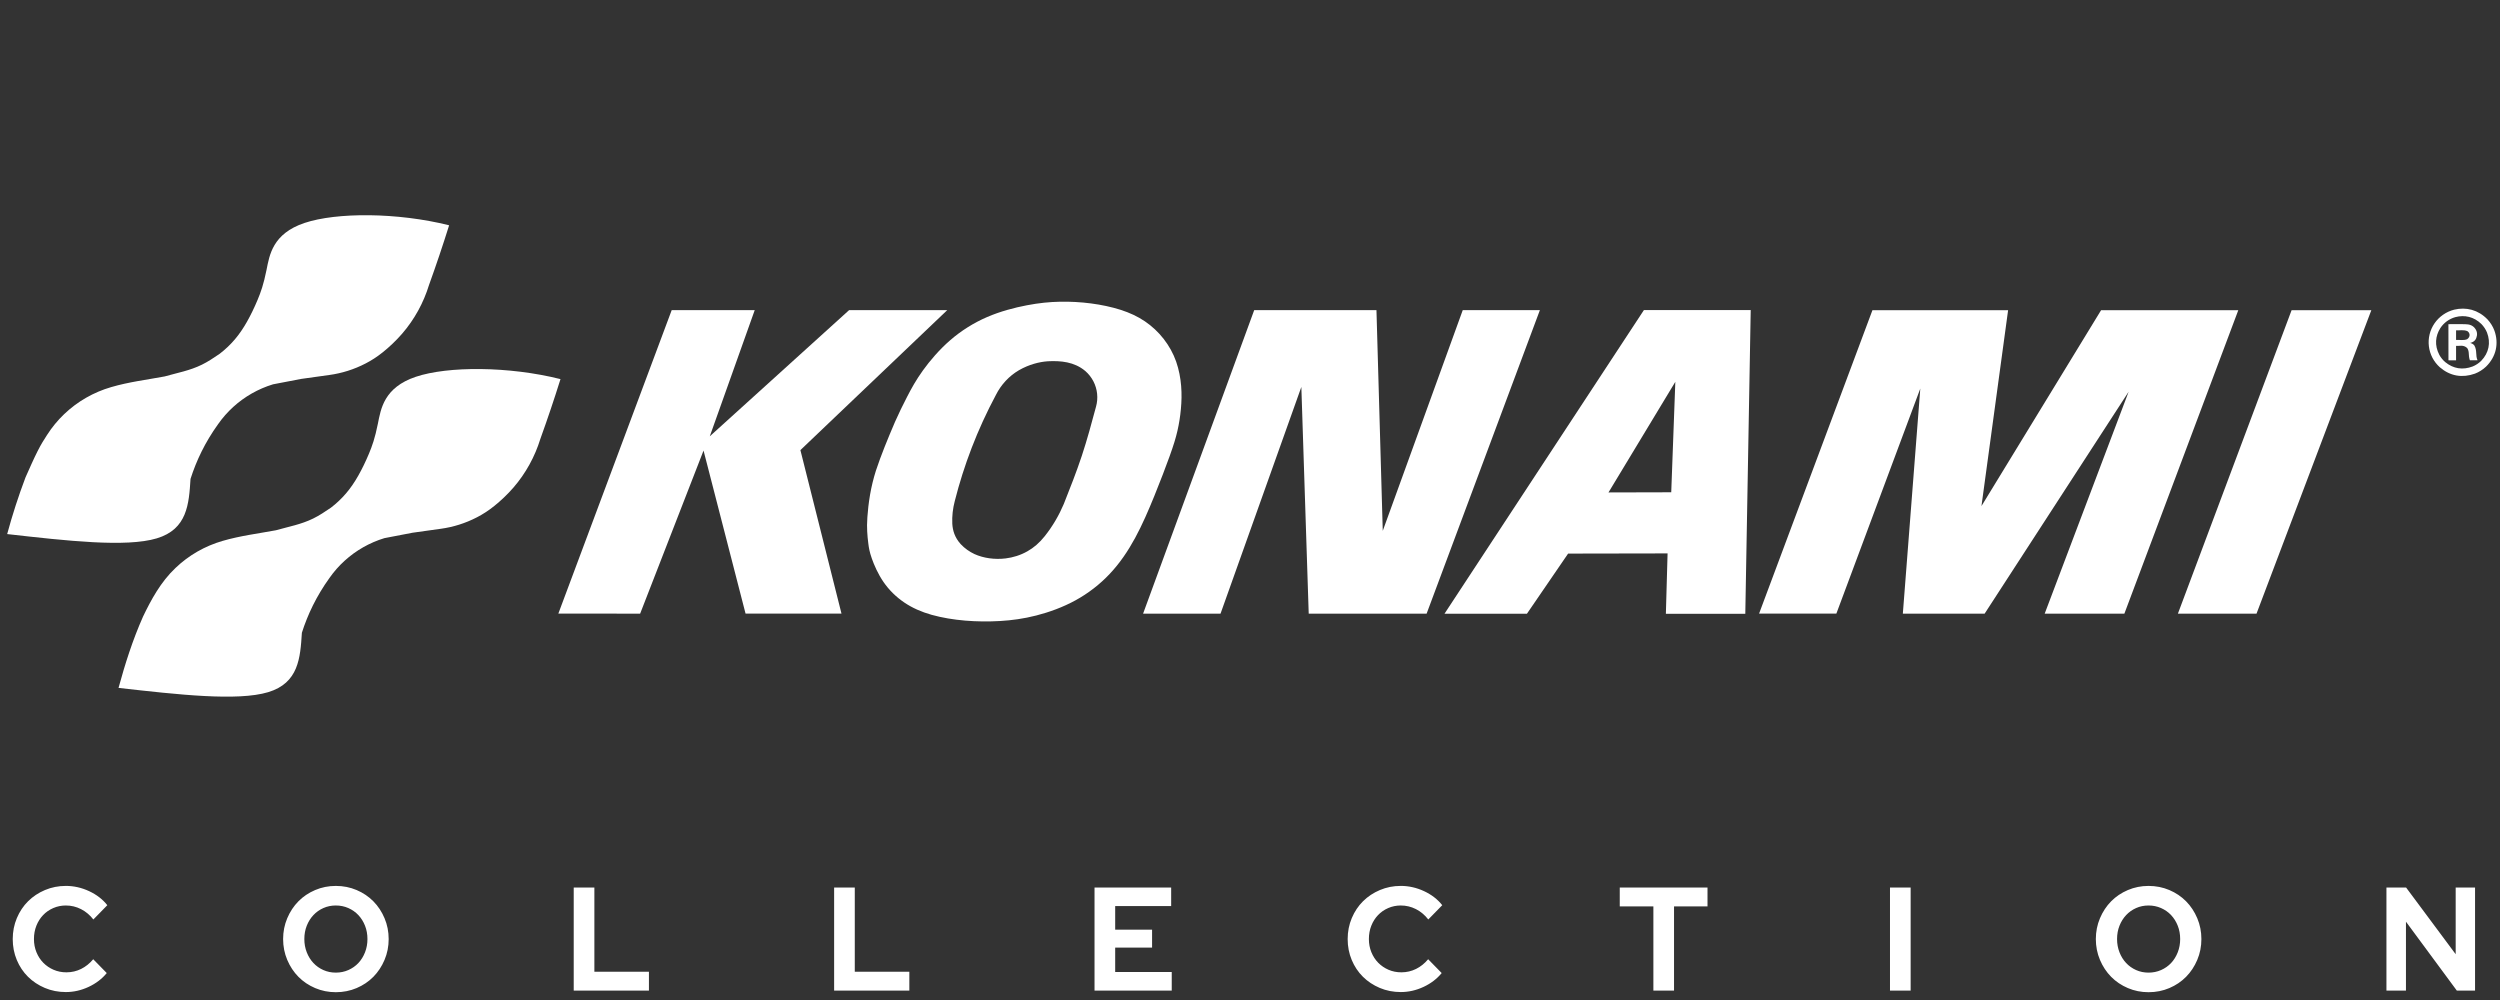 <?xml version="1.0" encoding="UTF-8" standalone="no"?>
<svg
   xmlns:dc="http://purl.org/dc/elements/1.1/"
   xmlns:cc="http://creativecommons.org/ns#"
   xmlns:rdf="http://www.w3.org/1999/02/22-rdf-syntax-ns#"
   xmlns:svg="http://www.w3.org/2000/svg"
   xmlns="http://www.w3.org/2000/svg"
   xmlns:sodipodi="http://sodipodi.sourceforge.net/DTD/sodipodi-0.dtd"
   xmlns:inkscape="http://www.inkscape.org/namespaces/inkscape"
   width="500"
   height="200"
   viewBox="0 0 500 200"
   version="1.1"
   id="svg95"
   sodipodi:docname="Konami.svg"
   inkscape:version="0.92.5 (2060ec1f9f, 2020-04-08)">
  <rect x="0" y="0" width="500" height="200" fill="#333333" stroke="none"/>
  <defs
     id="defs99" />
  <sodipodi:namedview
     pagecolor="#ffffff"
     bordercolor="#666666"
     borderopacity="1"
     objecttolerance="10"
     gridtolerance="10"
     guidetolerance="10"
     inkscape:pageopacity="0"
     inkscape:pageshadow="2"
     inkscape:window-width="1366"
     inkscape:window-height="743"
     id="namedview97"
     showgrid="false"
     inkscape:pagecheckerboard="true"
     inkscape:zoom="2.9857705"
     inkscape:cx="156.31343"
     inkscape:cy="87.777536"
     inkscape:window-x="0"
     inkscape:window-y="0"
     inkscape:window-maximized="1"
     inkscape:current-layer="svg95" />
  <title
     id="title70">mainlogo</title>
  <path
     d="m 1.434,106.815 c 11.904,1.347 23.807,2.695 29.92,0.856 6.111,-1.837 6.431,-6.864 6.75,-11.889 1.166,-3.643 2.887,-7.29 5.51,-10.944 0.88,-1.257 1.898,-2.417 3.032,-3.45 1.136,-1.036 2.389,-1.943 3.724,-2.702 1.338,-0.761 2.762,-1.373 4.233,-1.822 v 0 l 5.635,-1.082 5.683,-0.793 v 0 c 2.41,-0.335 4.865,-1.08 7.238,-2.316 1.129,-0.589 2.209,-1.269 3.436,-2.251 1.229,-0.985 2.605,-2.269 3.827,-3.681 1.225,-1.415 2.296,-2.961 3.199,-4.597 0.902,-1.638 1.635,-3.367 2.183,-5.154 1.432,-3.963 2.77,-7.941 4.02,-11.932 -10.351,-2.595 -22.532,-2.612 -28.926,-0.467 -6.394,2.144 -7.006,6.447 -7.593,9.378 -0.589,2.931 -1.152,4.488 -1.794,6.015 -0.64,1.527 -1.359,3.025 -2.112,4.354 -0.753,1.328 -1.541,2.492 -2.448,3.556 -0.907,1.065 -1.93,2.032 -3.043,2.881 -1.166,0.79 -2.334,1.58 -3.541,2.165 -2.395,1.183 -4.945,1.635 -7.443,2.348 -3.532,0.659 -7.136,1.096 -10.678,2.13 -1.753,0.506 -3.447,1.224 -5.03,2.133 -1.582,0.905 -3.052,2.005 -4.37,3.261 -1.318,1.258 -2.48,2.674 -3.457,4.208 -0.574,0.888 -1.146,1.775 -1.859,3.182 C 6.817,91.61 5.961,93.536 5.108,95.461 3.687,99.217 2.465,103.004 1.434,106.815 Z"
     id="Path"
     inkscape:connector-curvature="0"
     style="fill:#ffffff;fill-rule:evenodd;stroke:none;stroke-width:1.228" />
  <path
     d="m 23.706,137.58 c 11.903,1.345 23.808,2.694 29.92,0.856 6.111,-1.838 6.43,-6.862 6.75,-11.889 1.166,-3.643 2.889,-7.292 5.511,-10.945 0.879,-1.257 1.897,-2.418 3.035,-3.45 1.134,-1.034 2.387,-1.941 3.724,-2.702 1.338,-0.761 2.759,-1.372 4.233,-1.821 v 0 l 5.633,-1.082 5.683,-0.795 v 0 c 2.41,-0.332 4.866,-1.077 7.238,-2.313 1.13,-0.59 2.209,-1.269 3.436,-2.254 1.228,-0.982 2.605,-2.267 3.829,-3.681 1.223,-1.413 2.296,-2.961 3.197,-4.597 0.903,-1.636 1.635,-3.365 2.184,-5.151 1.431,-3.964 2.769,-7.942 4.019,-11.933 -10.351,-2.596 -22.53,-2.611 -28.927,-0.467 -6.394,2.144 -7.006,6.447 -7.593,9.378 -0.589,2.93 -1.153,4.487 -1.793,6.014 -0.641,1.527 -1.359,3.024 -2.113,4.354 -0.753,1.329 -1.542,2.49 -2.448,3.556 -0.905,1.062 -1.93,2.031 -3.042,2.881 -1.167,0.792 -2.335,1.58 -3.541,2.163 -2.396,1.185 -4.945,1.636 -7.445,2.349 -3.533,0.658 -7.135,1.096 -10.679,2.129 -1.753,0.509 -3.447,1.225 -5.029,2.131 -1.582,0.908 -3.053,2.005 -4.37,3.265 -2.973,2.795 -4.925,6.435 -6.508,9.736 -2.096,4.719 -3.594,9.47 -4.905,14.266 z"
     id="path73"
     inkscape:connector-curvature="0"
     style="fill:#ffffff;fill-rule:evenodd;stroke:none;stroke-width:1.228" />
  <polygon
     id="polygon75"
     points="140.646,1.718 127.125,1.714 108.662,51.142 121.985,51.148 132.311,24.585 139.153,51.142 154.778,51.142 148.085,24.514 172.004,1.714 156.02,1.714 133.328,22.264 "
     style="fill:#ffffff;fill-rule:evenodd;stroke:none;stroke-width:1"
     transform="matrix(1.228,0,0,1.228,-21.769,59.919)" />
  <path
     d="m 235.227,72.311 c -0.574,-1.621 -1.422,-3.15 -2.483,-4.514 -1.062,-1.364 -2.338,-2.565 -3.771,-3.535 -1.432,-0.968 -3.019,-1.708 -4.836,-2.292 -3.699,-1.172 -8.063,-1.709 -12.163,-1.625 -2.083,0.044 -4.161,0.245 -6.618,0.715 -2.458,0.469 -5.292,1.208 -7.953,2.358 -2.66,1.15 -5.149,2.713 -7.338,4.606 -2.188,1.892 -4.078,4.116 -5.472,6.05 -1.392,1.934 -2.288,3.576 -3.147,5.235 -0.857,1.658 -1.679,3.331 -2.431,5.035 -1.447,3.371 -2.789,6.635 -3.836,9.798 -0.497,1.569 -0.886,3.173 -1.167,4.795 -0.281,1.622 -0.453,3.261 -0.537,4.492 -0.084,1.232 -0.081,2.051 -0.036,2.87 0.042,0.818 0.123,1.635 0.23,2.449 0.104,0.818 0.234,1.634 0.693,2.944 0.458,1.311 1.241,3.112 2.343,4.712 1.101,1.6 2.518,2.99 4.135,4.086 1.617,1.096 3.432,1.897 5.498,2.479 4.187,1.162 9.108,1.506 13.721,1.232 2.334,-0.141 4.659,-0.454 7.202,-1.103 2.545,-0.65 5.305,-1.642 7.848,-3.037 2.544,-1.395 4.868,-3.193 6.849,-5.299 1.983,-2.104 3.624,-4.518 5.062,-7.163 1.439,-2.648 2.676,-5.524 3.854,-8.421 1.176,-2.898 2.293,-5.813 3.069,-7.98 0.776,-2.166 1.213,-3.581 1.543,-5.02 0.332,-1.442 0.56,-2.905 0.694,-4.379 0.272,-2.909 0.182,-6.21 -0.951,-9.486 z m -16.022,9.02 c -0.888,3.305 -1.775,6.61 -2.851,9.856 -1.076,3.246 -2.337,6.427 -3.598,9.611 -0.921,2.182 -2.188,4.405 -3.821,6.454 -1.085,1.358 -2.208,2.303 -3.445,3.001 -1.417,0.806 -2.9,1.246 -4.348,1.427 -2.204,0.275 -4.463,-0.054 -6.24,-0.863 -0.968,-0.449 -1.961,-1.127 -2.762,-1.991 -1.216,-1.343 -1.603,-2.746 -1.683,-4.087 -0.072,-1.523 0.108,-3.042 0.492,-4.515 1.812,-7.147 4.497,-14.258 8.243,-21.261 0.511,-1.016 1.167,-1.96 1.944,-2.793 0.776,-0.834 1.676,-1.557 2.658,-2.13 2.015,-1.152 4.045,-1.665 5.761,-1.787 2.57,-0.133 5.301,0.092 7.498,1.945 0.662,0.573 1.213,1.271 1.617,2.046 0.404,0.775 0.661,1.626 0.751,2.494 0.093,0.868 0.017,1.75 -0.216,2.592 z"
     id="Shape"
     inkscape:connector-curvature="0"
     style="fill:#ffffff;fill-rule:evenodd;stroke:none;stroke-width:1.228" />
  <polygon
     id="polygon78"
     points="229.673,14.226 230.873,51.148 250.075,51.148 268.524,1.714 255.96,1.715 242.933,37.662 241.906,1.714 221.996,1.714 203.898,51.148 216.511,51.148 "
     style="fill:#ffffff;fill-rule:evenodd;stroke:none;stroke-width:1"
     transform="matrix(1.228,0,0,1.228,-21.769,59.919)" />
  <path
     d="m 333.516,110.682 -0.341,12.073 h 15.885 l 1.082,-60.735 h -21.363 l -39.882,60.729 h 16.488 l 8.237,-12.03 z m 1.55,-34.319 -0.818,22.092 -12.549,0.032 z"
     id="path80"
     inkscape:connector-curvature="0"
     style="fill:#ffffff;fill-rule:evenodd;stroke:none;stroke-width:1.228" />
  <polygon
     id="polygon82"
     points="327.636,51.155 340.954,51.155 364.412,15.004 350.737,51.151 363.716,51.151 382.27,1.728 359.923,1.728 340.441,33.628 344.781,1.724 322.685,1.724 304.22,51.146 316.808,51.146 330.48,14.486 "
     style="fill:#ffffff;fill-rule:evenodd;stroke:none;stroke-width:1"
     transform="matrix(1.228,0,0,1.228,-21.769,59.919)" />
  <polygon
     id="polygon84"
     points="403.938,1.724 390.952,1.724 372.433,51.152 385.237,51.152 "
     style="fill:#ffffff;fill-rule:evenodd;stroke:none;stroke-width:1"
     transform="matrix(1.228,0,0,1.228,-21.769,59.919)" />
  <path
     d="m 498.594,66.221 c -0.294,-0.779 -0.738,-1.5 -1.305,-2.113 -1.812,-1.882 -4.116,-2.419 -6.384,-1.875 -0.75,0.19 -1.466,0.518 -2.103,0.96 -0.637,0.44 -1.194,0.997 -1.633,1.633 -0.897,1.29 -1.274,2.884 -1.088,4.392 0.091,0.765 0.322,1.512 0.678,2.197 0.36,0.684 0.845,1.303 1.421,1.819 1.98,1.691 4.273,2.073 6.704,1.206 0.779,-0.301 1.5,-0.756 2.105,-1.33 1.951,-1.911 2.482,-4.42 1.605,-6.888 m -2.144,6.167 c -0.516,0.509 -1.131,0.916 -1.803,1.191 -2.107,0.794 -4.075,0.485 -5.8,-0.925 -0.505,-0.433 -0.933,-0.955 -1.25,-1.538 -1.06,-2.016 -0.831,-4.014 0.22,-5.672 0.363,-0.555 0.827,-1.044 1.364,-1.437 0.535,-0.392 1.144,-0.691 1.785,-0.873 1.962,-0.526 3.96,-0.091 5.534,1.456 0.505,0.516 0.909,1.131 1.185,1.799 0.832,2.152 0.391,4.334 -1.236,6.001"
     id="path86"
     inkscape:connector-curvature="0"
     style="fill:#ffffff;fill-rule:evenodd;stroke:#ffffff;stroke-width:0.614" />
  <path
     d="m 494.881,69.106 c -0.261,-0.339 -0.562,-0.437 -0.859,-0.517 0.376,-0.087 0.947,-0.28 1.228,-0.967 0.24,-0.651 0.292,-1.385 -0.442,-2.172 -0.716,-0.689 -1.583,-0.6 -2.397,-0.619 v 0 l -2.727,0.002 0.008,7.226 1.522,0.007 v -2.899 0 c 0.691,0.077 1.436,-0.276 2.22,0.439 0.518,0.765 0.166,1.374 0.542,2.453 v 0 l 1.533,-0.002 v 0 c -0.45,-0.966 -0.046,-1.92 -0.629,-2.95 v 0 0 z m -1.464,-1.257 c -0.716,0.279 -1.468,0.101 -2.202,0.135 v 0 -1.92 0 c 0.75,0.049 1.436,-0.153 2.25,0.155 0.542,0.348 0.68,1.139 -0.048,1.631 z"
     id="path88"
     inkscape:connector-curvature="0"
     style="fill:#ffffff;fill-rule:evenodd;stroke:none;stroke-width:1.228" />
  <path
     d="m 13.174,198.411 c 1.558,0 3.072,-0.344 4.544,-1.03 1.472,-0.687 2.683,-1.61 3.633,-2.768 v 0 l -2.707,-2.768 c -0.703,0.844 -1.51,1.492 -2.422,1.943 -0.912,0.451 -1.89,0.677 -2.935,0.677 -0.931,0 -1.79,-0.172 -2.578,-0.515 -0.788,-0.343 -1.472,-0.81 -2.051,-1.399 -0.579,-0.589 -1.035,-1.291 -1.368,-2.105 -0.332,-0.815 -0.499,-1.693 -0.499,-2.635 0,-0.962 0.161,-1.85 0.484,-2.665 0.323,-0.815 0.769,-1.521 1.339,-2.12 0.57,-0.599 1.249,-1.07 2.037,-1.413 0.788,-0.343 1.629,-0.515 2.521,-0.515 1.064,0 2.07,0.24 3.02,0.721 0.95,0.481 1.776,1.173 2.479,2.076 v 0 l 2.792,-2.856 c -0.931,-1.178 -2.146,-2.115 -3.647,-2.812 -1.501,-0.697 -3.049,-1.045 -4.644,-1.045 -1.482,0 -2.873,0.275 -4.174,0.824 -1.301,0.55 -2.426,1.295 -3.376,2.238 -0.95,0.942 -1.7,2.066 -2.251,3.371 -0.551,1.305 -0.826,2.704 -0.826,4.196 0,1.492 0.271,2.885 0.812,4.181 0.541,1.295 1.287,2.414 2.237,3.356 0.95,0.942 2.075,1.688 3.376,2.238 1.301,0.55 2.702,0.824 4.202,0.824 z m 53.99,0.029 c 1.482,0 2.868,-0.275 4.16,-0.824 1.292,-0.55 2.407,-1.3 3.348,-2.252 0.94,-0.952 1.686,-2.081 2.237,-3.386 0.551,-1.305 0.826,-2.694 0.826,-4.166 0,-1.472 -0.275,-2.861 -0.826,-4.166 -0.551,-1.305 -1.296,-2.434 -2.237,-3.386 -0.94,-0.952 -2.056,-1.703 -3.348,-2.252 -1.292,-0.55 -2.678,-0.824 -4.16,-0.824 -1.463,0 -2.84,0.275 -4.131,0.824 -1.292,0.55 -2.407,1.3 -3.348,2.252 -0.94,0.952 -1.686,2.081 -2.237,3.386 -0.551,1.305 -0.826,2.694 -0.826,4.166 0,1.472 0.275,2.861 0.826,4.166 0.551,1.305 1.296,2.434 2.237,3.386 0.94,0.952 2.056,1.703 3.348,2.252 1.292,0.55 2.669,0.824 4.131,0.824 z m 0,-3.916 c -0.893,0 -1.724,-0.172 -2.493,-0.515 -0.769,-0.343 -1.434,-0.815 -1.994,-1.413 -0.56,-0.599 -1.002,-1.31 -1.325,-2.135 -0.323,-0.824 -0.484,-1.708 -0.484,-2.65 0,-0.962 0.161,-1.85 0.484,-2.665 0.323,-0.815 0.765,-1.521 1.325,-2.12 0.56,-0.599 1.225,-1.07 1.994,-1.413 0.769,-0.344 1.6,-0.515 2.493,-0.515 0.893,0 1.728,0.172 2.507,0.515 0.779,0.343 1.448,0.815 2.009,1.413 0.56,0.599 1.002,1.305 1.325,2.12 0.323,0.815 0.484,1.703 0.484,2.665 0,0.942 -0.161,1.825 -0.484,2.65 -0.323,0.824 -0.765,1.536 -1.325,2.135 -0.56,0.599 -1.23,1.07 -2.009,1.413 -0.779,0.344 -1.614,0.515 -2.507,0.515 z m 62.623,3.592 v -3.769 H 118.875 V 177.507 h -4.131 v 20.61 z m 52.081,0 v -3.769 H 170.956 V 177.507 h -4.131 v 20.61 z m 52.48,0 v -3.71 h -11.311 v -4.887 h 7.379 v -3.592 h -7.379 v -4.711 h 11.197 v -3.71 h -15.328 v 20.61 z m 45.813,0.294 c 1.558,0 3.072,-0.344 4.544,-1.03 1.472,-0.687 2.683,-1.61 3.633,-2.768 v 0 l -2.707,-2.768 c -0.703,0.844 -1.51,1.492 -2.422,1.943 -0.912,0.451 -1.89,0.677 -2.935,0.677 -0.931,0 -1.79,-0.172 -2.578,-0.515 -0.788,-0.344 -1.472,-0.81 -2.051,-1.399 -0.579,-0.589 -1.035,-1.291 -1.368,-2.105 -0.332,-0.815 -0.499,-1.693 -0.499,-2.635 0,-0.962 0.161,-1.85 0.484,-2.665 0.323,-0.815 0.769,-1.521 1.339,-2.12 0.57,-0.599 1.249,-1.07 2.037,-1.413 0.788,-0.344 1.629,-0.515 2.521,-0.515 1.064,0 2.07,0.24 3.02,0.721 0.95,0.481 1.776,1.173 2.479,2.076 v 0 l 2.792,-2.856 c -0.931,-1.178 -2.146,-2.115 -3.647,-2.812 -1.501,-0.697 -3.049,-1.045 -4.644,-1.045 -1.482,0 -2.873,0.275 -4.174,0.824 -1.301,0.55 -2.426,1.295 -3.376,2.238 -0.95,0.942 -1.7,2.066 -2.251,3.371 -0.551,1.305 -0.826,2.704 -0.826,4.196 0,1.492 0.271,2.885 0.812,4.181 0.541,1.295 1.287,2.414 2.237,3.356 0.95,0.942 2.075,1.688 3.376,2.238 1.301,0.55 2.702,0.824 4.202,0.824 z m 54.645,-0.294 v -16.841 h 6.695 v -3.769 h -17.55 v 3.769 h 6.724 v 16.841 z m 47.323,0 V 177.507 h -4.131 v 20.61 z m 47.58,0.324 c 1.482,0 2.868,-0.275 4.16,-0.824 1.292,-0.55 2.407,-1.3 3.348,-2.252 0.94,-0.952 1.686,-2.081 2.237,-3.386 0.551,-1.305 0.826,-2.694 0.826,-4.166 0,-1.472 -0.275,-2.861 -0.826,-4.166 -0.551,-1.305 -1.296,-2.434 -2.237,-3.386 -0.94,-0.952 -2.056,-1.703 -3.348,-2.252 -1.292,-0.55 -2.678,-0.824 -4.16,-0.824 -1.463,0 -2.84,0.275 -4.131,0.824 -1.292,0.55 -2.407,1.3 -3.348,2.252 -0.94,0.952 -1.686,2.081 -2.237,3.386 -0.551,1.305 -0.826,2.694 -0.826,4.166 0,1.472 0.275,2.861 0.826,4.166 0.551,1.305 1.296,2.434 2.237,3.386 0.94,0.952 2.056,1.703 3.348,2.252 1.292,0.55 2.669,0.824 4.131,0.824 z m 0,-3.916 c -0.893,0 -1.724,-0.172 -2.493,-0.515 -0.769,-0.343 -1.434,-0.815 -1.994,-1.413 -0.56,-0.599 -1.002,-1.31 -1.325,-2.135 -0.323,-0.824 -0.484,-1.708 -0.484,-2.65 0,-0.962 0.161,-1.85 0.484,-2.665 0.323,-0.815 0.765,-1.521 1.325,-2.12 0.56,-0.599 1.225,-1.07 1.994,-1.413 0.769,-0.344 1.6,-0.515 2.493,-0.515 0.893,0 1.728,0.172 2.507,0.515 0.779,0.343 1.448,0.815 2.009,1.413 0.56,0.599 1.002,1.305 1.325,2.12 0.323,0.815 0.484,1.703 0.484,2.665 0,0.942 -0.161,1.825 -0.484,2.65 -0.323,0.824 -0.764,1.536 -1.325,2.135 -0.56,0.599 -1.23,1.07 -2.009,1.413 -0.779,0.344 -1.614,0.515 -2.507,0.515 z m 51.483,3.592 V 184.338 l 10.171,13.779 h 3.647 V 177.507 h -3.875 v 13.337 l -9.915,-13.337 h -3.932 v 20.61 z"
     id="COLLECTION"
     inkscape:connector-curvature="0"
     style="fill:#ffffff;fill-rule:nonzero;stroke:none;stroke-width:1.771" />
</svg>
